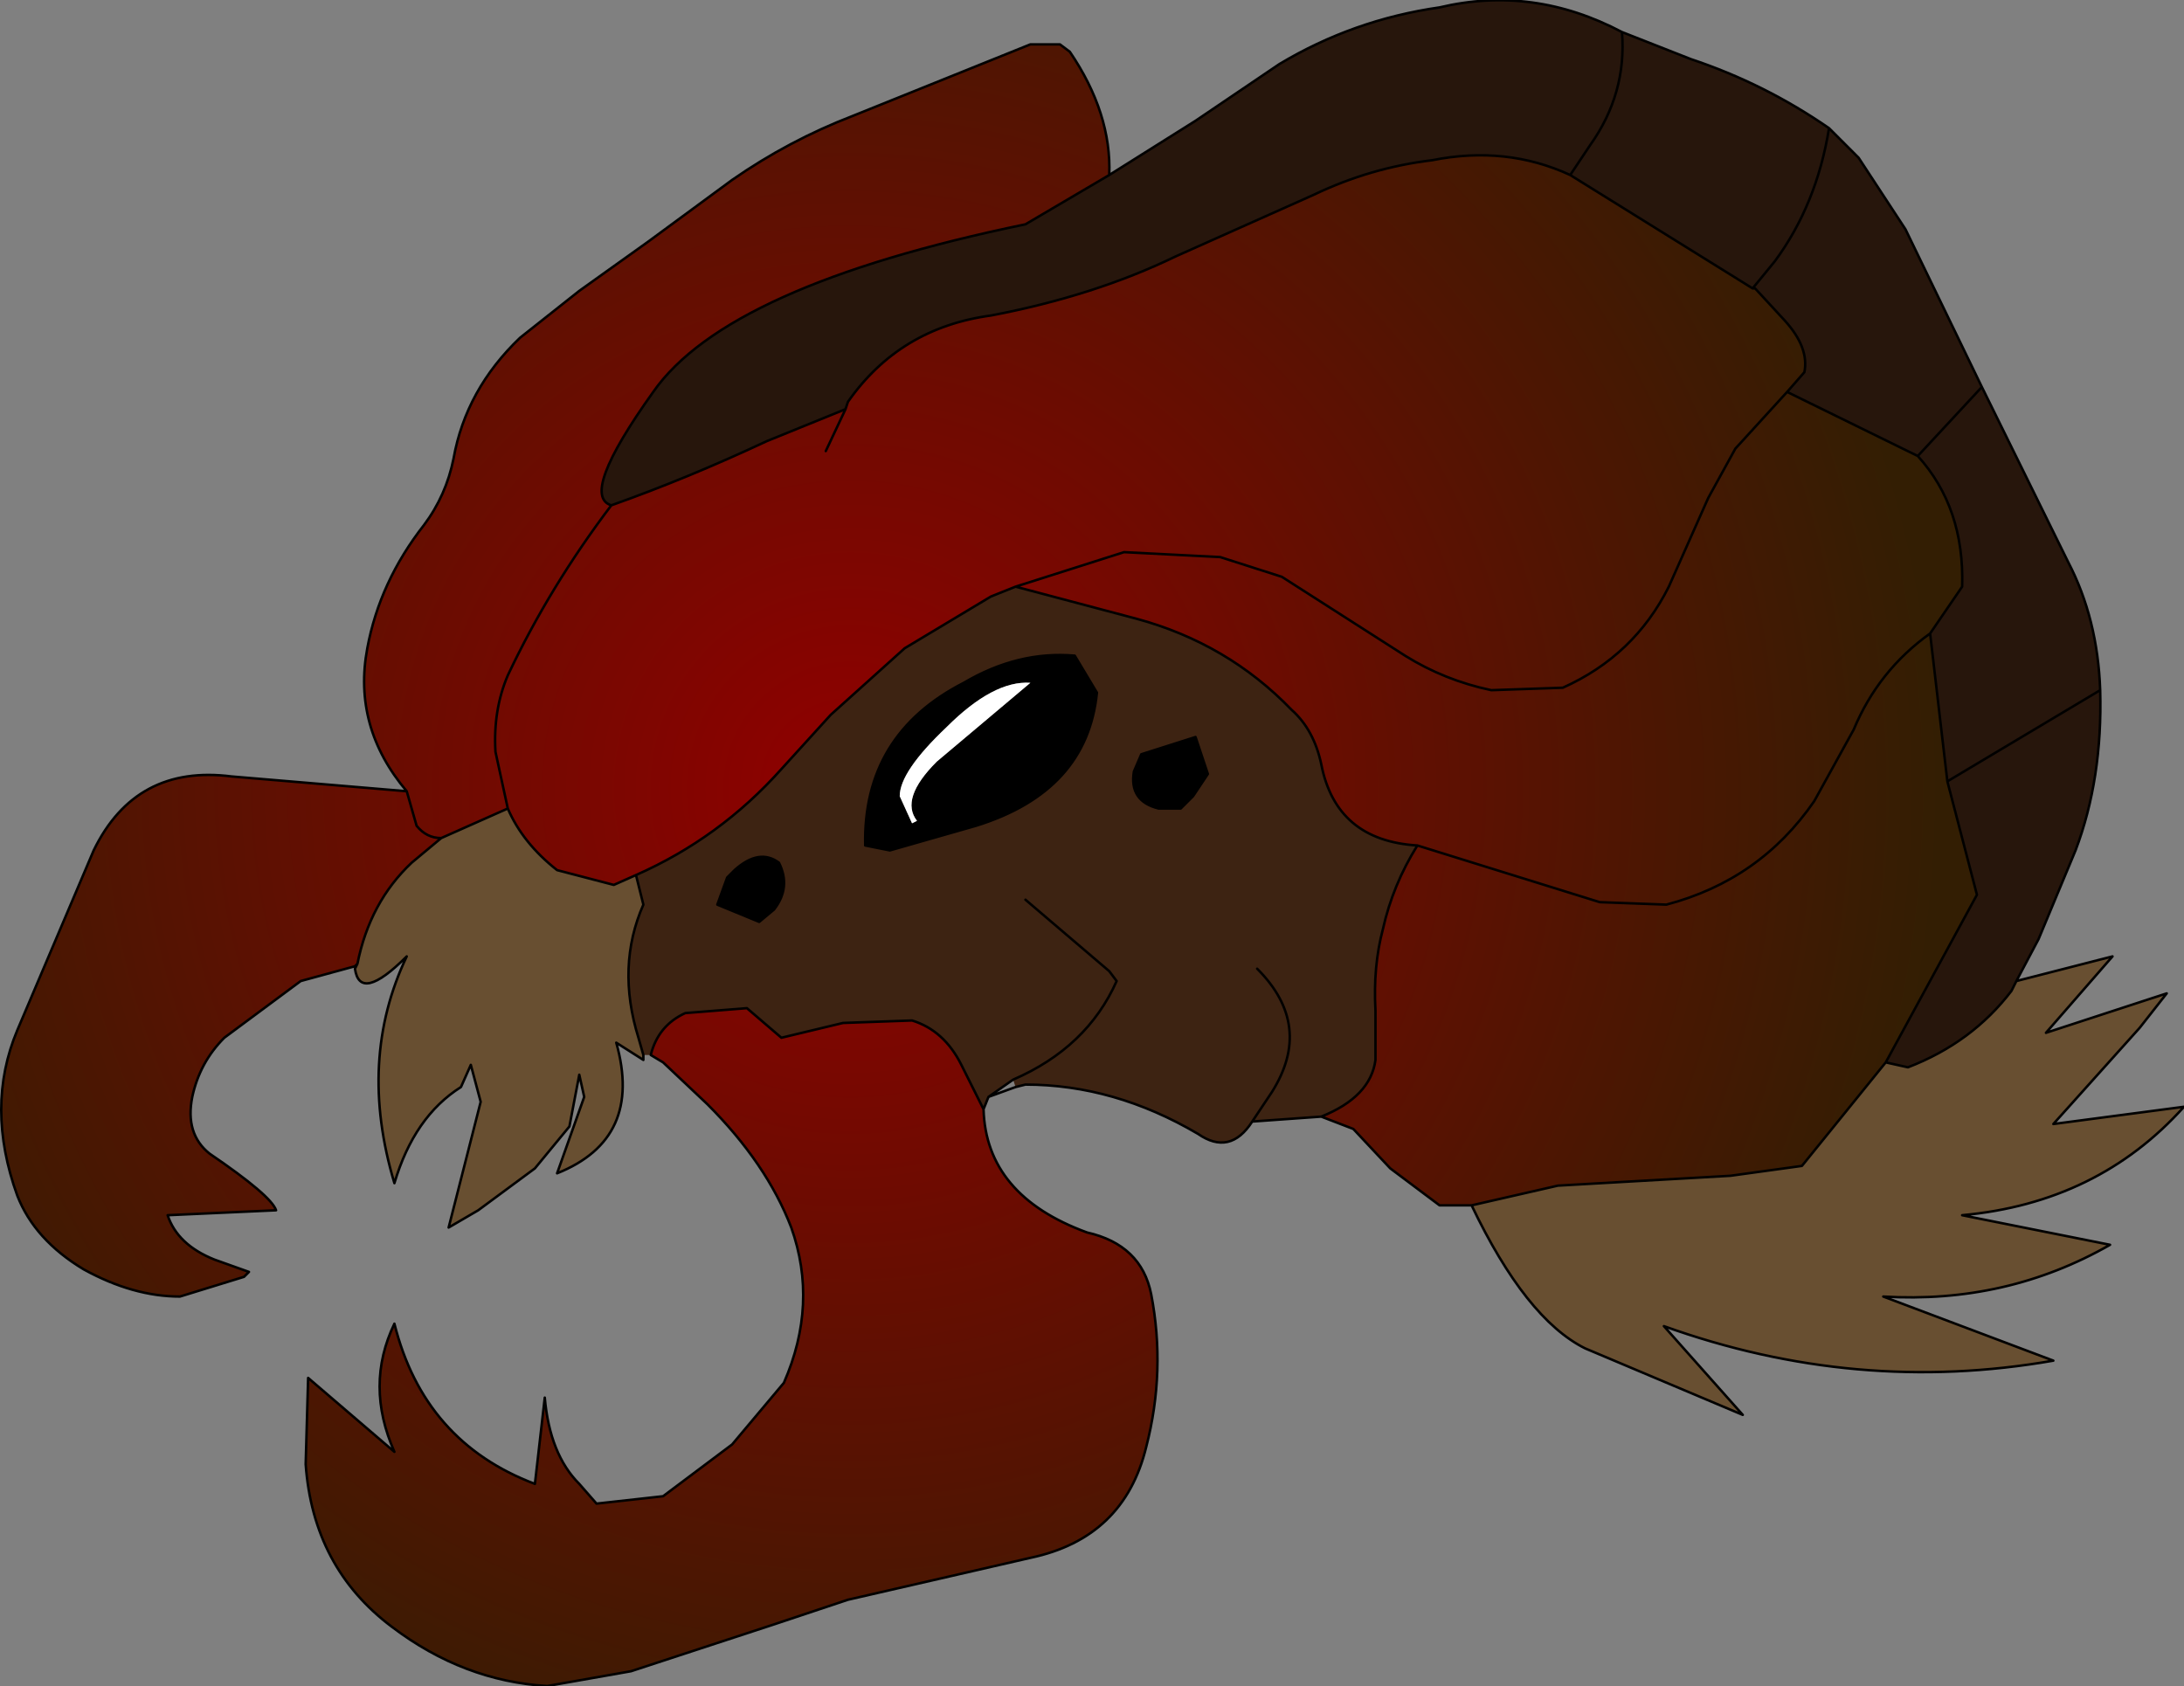 <?xml version="1.0" encoding="UTF-8" standalone="no"?>
<svg xmlns:xlink="http://www.w3.org/1999/xlink" height="34.2px" width="44.3px" xmlns="http://www.w3.org/2000/svg">
  <rect width="100%" height="100%" fill="#808080" stroke="none"/>
  <g transform="matrix(1.0, 0.0, 0.0, 1.0, 27.9, 18.55)">
    <path d="M3.95 -15.0 L4.35 -15.6 Q5.1 -16.65 5.0 -17.9 5.1 -16.65 4.35 -15.6 L3.95 -15.0 Q2.65 -15.6 1.15 -15.3 -0.1 -15.15 -1.25 -14.6 L-4.05 -13.35 Q-5.7 -12.55 -7.8 -12.15 -9.65 -11.9 -10.7 -10.4 L-10.75 -10.25 -12.35 -9.6 Q-13.95 -8.85 -15.5 -8.3 -16.15 -8.5 -14.65 -10.6 -13.15 -12.75 -7.1 -14.0 L-5.4 -15.0 -3.65 -16.1 -1.95 -17.25 Q-0.45 -18.15 1.3 -18.4 3.2 -18.85 5.0 -17.9 L6.4 -17.35 Q7.9 -16.85 9.2 -15.95 8.95 -14.4 8.1 -13.25 L7.65 -12.7 8.1 -13.25 Q8.95 -14.4 9.2 -15.95 L9.8 -15.35 10.75 -13.9 12.3 -10.7 11.0 -9.3 12.3 -10.7 14.05 -7.15 Q14.65 -6.0 14.7 -4.55 14.75 -2.75 14.2 -1.3 L13.45 0.5 13.0 1.35 12.9 1.55 Q12.1 2.6 10.8 3.1 L10.35 3.0 12.2 -0.4 11.6 -2.7 11.25 -5.7 11.9 -6.65 Q11.95 -8.25 11.0 -9.3 L8.35 -10.6 8.7 -11.0 Q8.8 -11.5 8.3 -12.05 L7.7 -12.7 7.65 -12.7 3.95 -15.0 M14.7 -4.55 L11.6 -2.7 14.7 -4.55" fill="#27160c" fill-rule="evenodd" stroke="none"/>
    <path d="M3.95 -15.0 L7.65 -12.7 7.7 -12.7 8.3 -12.05 Q8.8 -11.5 8.7 -11.0 L8.35 -10.6 7.3 -9.45 6.75 -8.45 5.95 -6.65 Q5.25 -5.25 3.8 -4.6 L2.35 -4.55 Q1.4 -4.75 0.6 -5.25 L-1.9 -6.85 -3.15 -7.25 -5.1 -7.35 -7.3 -6.65 -5.1 -7.35 -3.15 -7.25 -1.9 -6.85 0.6 -5.25 Q1.4 -4.75 2.35 -4.55 L3.8 -4.6 Q5.25 -5.25 5.95 -6.65 L6.75 -8.45 7.3 -9.45 8.35 -10.6 11.0 -9.3 Q11.95 -8.25 11.9 -6.65 L11.25 -5.7 11.6 -2.7 12.2 -0.4 10.35 3.0 8.65 5.1 7.2 5.3 3.7 5.5 1.95 5.9 1.3 5.9 0.3 5.15 -0.45 4.35 -1.1 4.1 Q-0.1 3.7 0.0 2.95 L0.0 1.95 Q-0.05 1.05 0.15 0.3 0.35 -0.6 0.85 -1.4 -0.8 -1.5 -1.1 -3.05 -1.25 -3.75 -1.7 -4.15 -3.0 -5.5 -4.85 -6.0 L-7.3 -6.65 -7.8 -6.45 -9.55 -5.4 -11.05 -4.05 -12.05 -2.95 Q-13.3 -1.55 -15.0 -0.8 L-15.45 -0.6 -16.6 -0.9 Q-17.3 -1.45 -17.6 -2.15 L-18.95 -1.55 -19.55 -1.05 Q-20.4 -0.25 -20.65 1.0 L-20.7 1.05 -21.8 1.35 -23.35 2.5 Q-23.85 3.0 -24.0 3.7 -24.15 4.45 -23.65 4.85 -22.4 5.7 -22.3 6.0 L-24.5 6.1 Q-24.3 6.7 -23.55 7.0 L-22.85 7.25 -22.95 7.35 -24.25 7.75 Q-25.2 7.75 -26.2 7.2 -27.2 6.6 -27.55 5.7 -28.2 3.9 -27.55 2.35 L-26.0 -1.3 Q-25.15 -3.05 -23.2 -2.8 L-19.65 -2.5 Q-20.75 -3.8 -20.45 -5.4 -20.2 -6.75 -19.3 -7.9 -18.85 -8.5 -18.7 -9.25 -18.45 -10.65 -17.35 -11.7 L-16.15 -12.65 -14.75 -13.65 -13.05 -14.9 Q-11.9 -15.7 -10.6 -16.2 L-7.0 -17.65 -6.4 -17.65 -6.2 -17.5 Q-5.35 -16.25 -5.4 -15.0 L-7.1 -14.0 Q-13.15 -12.75 -14.65 -10.6 -16.15 -8.5 -15.5 -8.3 -13.95 -8.85 -12.35 -9.6 L-10.75 -10.25 -10.7 -10.4 Q-9.65 -11.9 -7.8 -12.15 -5.7 -12.55 -4.05 -13.35 L-1.25 -14.6 Q-0.1 -15.15 1.15 -15.3 2.65 -15.6 3.95 -15.0 M-7.95 3.95 Q-7.9 5.7 -5.85 6.45 -4.75 6.7 -4.55 7.7 -4.25 9.25 -4.65 10.8 -5.1 12.65 -7.0 13.05 L-10.7 13.9 -12.2 14.4 -15.1 15.35 -16.8 15.65 Q-18.5 15.55 -19.95 14.45 -21.55 13.25 -21.7 11.15 L-21.65 9.4 -19.9 10.9 Q-20.5 9.55 -19.9 8.3 -19.3 10.7 -17.05 11.55 L-16.85 9.8 Q-16.75 10.95 -16.15 11.55 L-15.8 11.95 -14.45 11.8 -13.05 10.75 -12.0 9.5 Q-11.3 7.9 -11.85 6.35 -12.35 5.05 -13.55 3.85 L-14.45 3.0 -14.7 2.85 Q-14.55 2.25 -14.0 2.0 L-12.75 1.9 -12.05 2.5 -10.8 2.2 -9.4 2.15 Q-8.75 2.35 -8.4 3.05 L-7.95 3.95 M11.25 -5.7 Q10.2 -4.95 9.7 -3.75 L8.9 -2.3 Q7.8 -0.7 5.9 -0.2 L4.55 -0.25 0.85 -1.4 4.55 -0.25 5.9 -0.2 Q7.8 -0.7 8.9 -2.3 L9.7 -3.75 Q10.2 -4.95 11.25 -5.7 M-11.15 -9.4 L-10.75 -10.25 -11.15 -9.4 M-17.6 -2.15 L-17.85 -3.3 Q-17.9 -4.15 -17.6 -4.85 -16.75 -6.65 -15.5 -8.3 -16.75 -6.65 -17.6 -4.85 -17.9 -4.15 -17.85 -3.3 L-17.6 -2.15 M-18.95 -1.55 Q-19.25 -1.55 -19.45 -1.8 L-19.65 -2.5 -19.45 -1.8 Q-19.25 -1.55 -18.95 -1.55" fill="url(#gradient0)" fill-rule="evenodd" stroke="none"/>
    <path d="M13.0 1.35 L14.95 0.85 13.6 2.4 16.05 1.6 15.5 2.3 13.75 4.25 16.4 3.9 Q14.65 5.85 11.9 6.1 L14.9 6.7 Q12.8 7.9 10.3 7.75 L13.75 9.05 Q9.75 9.75 5.85 8.35 L7.45 10.15 4.25 8.8 Q3.05 8.2 1.95 5.9 L3.7 5.5 7.2 5.3 8.65 5.1 10.35 3.0 10.8 3.1 Q12.1 2.6 12.9 1.55 L13.0 1.35 M-14.85 2.85 L-14.85 2.95 -15.4 2.6 Q-14.85 4.55 -16.6 5.25 L-16.05 3.7 -16.15 3.25 -16.35 4.3 -17.05 5.15 -18.2 6.0 -18.8 6.35 -18.15 3.8 -18.35 3.05 -18.55 3.5 Q-19.5 4.1 -19.9 5.45 -20.65 2.95 -19.65 0.85 -20.6 1.8 -20.7 1.1 L-20.65 1.0 Q-20.4 -0.25 -19.55 -1.05 L-18.95 -1.55 -17.6 -2.15 Q-17.3 -1.45 -16.6 -0.9 L-15.45 -0.6 -15.0 -0.8 -14.85 -0.2 Q-15.4 1.05 -14.95 2.5 L-14.85 2.85" fill="#684f31" fill-rule="evenodd" stroke="none"/>
    <path d="M-1.1 4.1 L-2.5 4.2 Q-2.95 4.9 -3.6 4.45 -5.3 3.45 -7.1 3.45 L-7.3 3.5 -7.35 3.35 -7.85 3.7 -7.95 3.95 -8.4 3.05 Q-8.75 2.35 -9.4 2.15 L-10.8 2.2 -12.05 2.5 -12.75 1.9 -14.0 2.0 Q-14.55 2.25 -14.7 2.85 L-14.85 2.85 -14.95 2.5 Q-15.4 1.05 -14.85 -0.2 L-15.0 -0.8 Q-13.3 -1.55 -12.05 -2.95 L-11.05 -4.05 -9.55 -5.4 -7.8 -6.45 -7.3 -6.65 -4.85 -6.0 Q-3.0 -5.5 -1.7 -4.15 -1.25 -3.75 -1.1 -3.05 -0.8 -1.5 0.85 -1.4 0.35 -0.6 0.15 0.3 -0.05 1.05 0.0 1.95 L0.0 2.95 Q-0.1 3.7 -1.1 4.1 M-5.65 -4.5 L-6.1 -5.25 Q-7.25 -5.35 -8.35 -4.7 -10.4 -3.65 -10.35 -1.4 L-9.85 -1.3 -8.1 -1.8 Q-5.85 -2.5 -5.65 -4.5 M-12.1 -1.05 Q-12.5 -1.35 -13.0 -0.9 L-13.15 -0.75 -13.35 -0.2 -12.5 0.15 -12.2 -0.1 Q-11.85 -0.55 -12.1 -1.05 M-3.65 -3.6 L-4.75 -3.25 -4.9 -2.9 Q-5.0 -2.3 -4.4 -2.15 L-3.95 -2.15 -3.7 -2.4 -3.4 -2.85 -3.65 -3.6 M-7.1 -0.3 L-5.4 1.15 -5.25 1.35 Q-5.85 2.7 -7.35 3.35 -5.85 2.7 -5.25 1.35 L-5.4 1.15 -7.1 -0.3 M-2.4 1.1 Q-1.25 2.25 -2.1 3.6 L-2.5 4.2 -2.1 3.6 Q-1.25 2.25 -2.4 1.1" fill="#3d2312" fill-rule="evenodd" stroke="none"/>
    <path d="M-12.1 -1.05 Q-11.85 -0.55 -12.2 -0.1 L-12.5 0.15 -13.35 -0.2 -13.15 -0.75 -13.0 -0.9 Q-12.5 -1.35 -12.1 -1.05 M-5.65 -4.5 Q-5.85 -2.5 -8.1 -1.8 L-9.85 -1.3 -10.35 -1.4 Q-10.4 -3.65 -8.35 -4.7 -7.25 -5.35 -6.1 -5.25 L-5.65 -4.5 M-9.65 -2.4 L-9.4 -1.85 -9.3 -1.9 Q-9.65 -2.35 -8.9 -3.1 L-7.0 -4.7 Q-7.75 -4.75 -8.7 -3.8 -9.65 -2.9 -9.65 -2.4 M-3.65 -3.6 L-3.4 -2.85 -3.7 -2.4 -3.95 -2.15 -4.4 -2.15 Q-5.0 -2.3 -4.9 -2.9 L-4.75 -3.25 -3.65 -3.6" fill="#000000" fill-rule="evenodd" stroke="none"/>
    <path d="M-9.65 -2.4 Q-9.65 -2.9 -8.7 -3.8 -7.75 -4.75 -7.0 -4.7 L-8.9 -3.1 Q-9.65 -2.35 -9.3 -1.9 L-9.4 -1.85 -9.65 -2.4" fill="#ffffff" fill-rule="evenodd" stroke="none"/>
    <path d="M5.0 -17.9 Q5.1 -16.65 4.35 -15.6 L3.95 -15.0 7.65 -12.7 8.1 -13.25 Q8.95 -14.4 9.2 -15.95 7.9 -16.85 6.4 -17.35 L5.0 -17.9 Q3.2 -18.85 1.3 -18.4 -0.45 -18.15 -1.95 -17.25 L-3.65 -16.1 -5.4 -15.0 -7.1 -14.0 Q-13.15 -12.75 -14.65 -10.6 -16.15 -8.5 -15.5 -8.3 -13.95 -8.85 -12.35 -9.6 L-10.75 -10.25 -10.7 -10.4 Q-9.65 -11.9 -7.8 -12.15 -5.7 -12.55 -4.05 -13.35 L-1.25 -14.6 Q-0.1 -15.15 1.15 -15.3 2.65 -15.6 3.95 -15.0 M8.35 -10.6 L8.7 -11.0 Q8.8 -11.5 8.3 -12.05 L7.7 -12.7 7.65 -12.7 M12.3 -10.7 L10.75 -13.9 9.8 -15.35 9.2 -15.95 M-7.3 -6.65 L-5.1 -7.35 -3.15 -7.25 -1.9 -6.85 0.6 -5.25 Q1.4 -4.75 2.35 -4.55 L3.8 -4.6 Q5.25 -5.25 5.95 -6.65 L6.75 -8.45 7.3 -9.45 8.35 -10.6 11.0 -9.3 12.3 -10.7 14.05 -7.15 Q14.65 -6.0 14.7 -4.55 14.75 -2.75 14.2 -1.3 L13.45 0.5 13.0 1.35 14.95 0.85 13.6 2.4 16.05 1.6 15.5 2.3 13.75 4.25 16.4 3.9 Q14.65 5.85 11.9 6.1 L14.9 6.7 Q12.8 7.9 10.3 7.75 L13.75 9.05 Q9.75 9.75 5.85 8.35 L7.45 10.15 4.25 8.8 Q3.05 8.2 1.95 5.9 L1.3 5.9 0.3 5.15 -0.45 4.35 -1.1 4.1 -2.5 4.2 Q-2.95 4.9 -3.6 4.45 -5.3 3.45 -7.1 3.45 L-7.3 3.5 -7.85 3.7 -7.95 3.95 Q-7.9 5.7 -5.85 6.45 -4.75 6.7 -4.55 7.7 -4.25 9.25 -4.65 10.8 -5.1 12.65 -7.0 13.05 L-10.7 13.9 -12.2 14.4 -15.1 15.35 -16.8 15.65 Q-18.5 15.55 -19.95 14.45 -21.55 13.25 -21.7 11.15 L-21.65 9.4 -19.9 10.9 Q-20.5 9.55 -19.9 8.3 -19.3 10.7 -17.05 11.55 L-16.85 9.8 Q-16.75 10.95 -16.15 11.55 L-15.8 11.95 -14.45 11.8 -13.05 10.75 -12.0 9.5 Q-11.3 7.9 -11.85 6.35 -12.35 5.05 -13.55 3.85 L-14.45 3.0 -14.7 2.85 Q-14.55 2.25 -14.0 2.0 L-12.75 1.9 -12.05 2.5 -10.8 2.2 -9.4 2.15 Q-8.75 2.35 -8.4 3.05 L-7.95 3.95 M-14.85 2.85 L-14.85 2.95 -15.4 2.6 Q-14.85 4.55 -16.6 5.25 L-16.05 3.7 -16.15 3.25 -16.35 4.3 -17.05 5.15 -18.2 6.0 -18.8 6.35 -18.15 3.8 -18.35 3.05 -18.55 3.5 Q-19.5 4.1 -19.9 5.45 -20.65 2.95 -19.65 0.85 -20.6 1.8 -20.7 1.1 L-20.65 1.0 -20.7 1.05 -21.8 1.35 -23.35 2.5 Q-23.85 3.0 -24.0 3.7 -24.15 4.45 -23.65 4.85 -22.4 5.7 -22.3 6.0 L-24.5 6.1 Q-24.3 6.7 -23.55 7.0 L-22.85 7.25 -22.95 7.35 -24.25 7.75 Q-25.2 7.75 -26.2 7.2 -27.2 6.6 -27.55 5.7 -28.2 3.9 -27.55 2.35 L-26.0 -1.3 Q-25.15 -3.05 -23.2 -2.8 L-19.65 -2.5 Q-20.75 -3.8 -20.45 -5.4 -20.2 -6.75 -19.3 -7.9 -18.85 -8.5 -18.7 -9.25 -18.45 -10.65 -17.35 -11.7 L-16.15 -12.65 -14.75 -13.65 -13.05 -14.9 Q-11.9 -15.7 -10.6 -16.2 L-7.0 -17.65 -6.4 -17.65 -6.2 -17.5 Q-5.35 -16.25 -5.4 -15.0 M0.85 -1.4 L4.55 -0.25 5.9 -0.2 Q7.8 -0.7 8.9 -2.3 L9.7 -3.75 Q10.2 -4.95 11.25 -5.7 L11.9 -6.65 Q11.95 -8.25 11.0 -9.3 M11.25 -5.7 L11.6 -2.7 14.7 -4.55 M11.6 -2.7 L12.2 -0.4 10.35 3.0 10.8 3.1 Q12.1 2.6 12.9 1.55 L13.0 1.35 M10.35 3.0 L8.65 5.1 7.2 5.3 3.7 5.5 1.95 5.9 M-1.1 4.1 Q-0.1 3.7 0.0 2.95 L0.0 1.95 Q-0.05 1.05 0.15 0.3 0.35 -0.6 0.85 -1.4 -0.8 -1.5 -1.1 -3.05 -1.25 -3.75 -1.7 -4.15 -3.0 -5.5 -4.85 -6.0 L-7.3 -6.65 -7.8 -6.45 -9.55 -5.4 -11.05 -4.05 -12.05 -2.95 Q-13.3 -1.55 -15.0 -0.8 L-14.85 -0.2 Q-15.4 1.05 -14.95 2.5 L-14.85 2.85 M-10.75 -10.25 L-11.15 -9.4 M-15.0 -0.8 L-15.45 -0.6 -16.6 -0.9 Q-17.3 -1.45 -17.6 -2.15 L-18.95 -1.55 -19.55 -1.05 Q-20.4 -0.25 -20.65 1.0 M-19.65 -2.5 L-19.45 -1.8 Q-19.25 -1.55 -18.95 -1.55 M-15.5 -8.3 Q-16.75 -6.65 -17.6 -4.85 -17.9 -4.15 -17.85 -3.3 L-17.6 -2.15 M-12.1 -1.05 Q-11.85 -0.55 -12.2 -0.1 L-12.5 0.15 -13.35 -0.2 -13.15 -0.75 -13.0 -0.9 Q-12.5 -1.35 -12.1 -1.05 M-5.65 -4.5 Q-5.85 -2.5 -8.1 -1.8 L-9.85 -1.3 -10.35 -1.4 Q-10.4 -3.65 -8.35 -4.7 -7.25 -5.35 -6.1 -5.25 L-5.65 -4.5 M-3.65 -3.6 L-3.4 -2.85 -3.7 -2.4 -3.95 -2.15 -4.4 -2.15 Q-5.0 -2.3 -4.9 -2.9 L-4.75 -3.25 -3.65 -3.6 M-2.5 4.2 L-2.1 3.6 Q-1.25 2.25 -2.4 1.1 M-7.35 3.35 Q-5.85 2.7 -5.25 1.35 L-5.4 1.15 -7.1 -0.3 M-7.35 3.35 L-7.85 3.7" fill="none" stroke="#000000" stroke-linecap="round" stroke-linejoin="round" stroke-width="0.05"/>
  </g>
  <defs>
    <radialGradient cx="0" cy="0" gradientTransform="matrix(0.027, 0.0, 0.0, 0.027, -10.65, -2.55)" gradientUnits="userSpaceOnUse" id="gradient0" r="819.2" spreadMethod="pad">
      <stop offset="0.0" stop-color="#910000"/>
      <stop offset="1.0" stop-color="#331e03"/>
    </radialGradient>
  </defs>
</svg>
